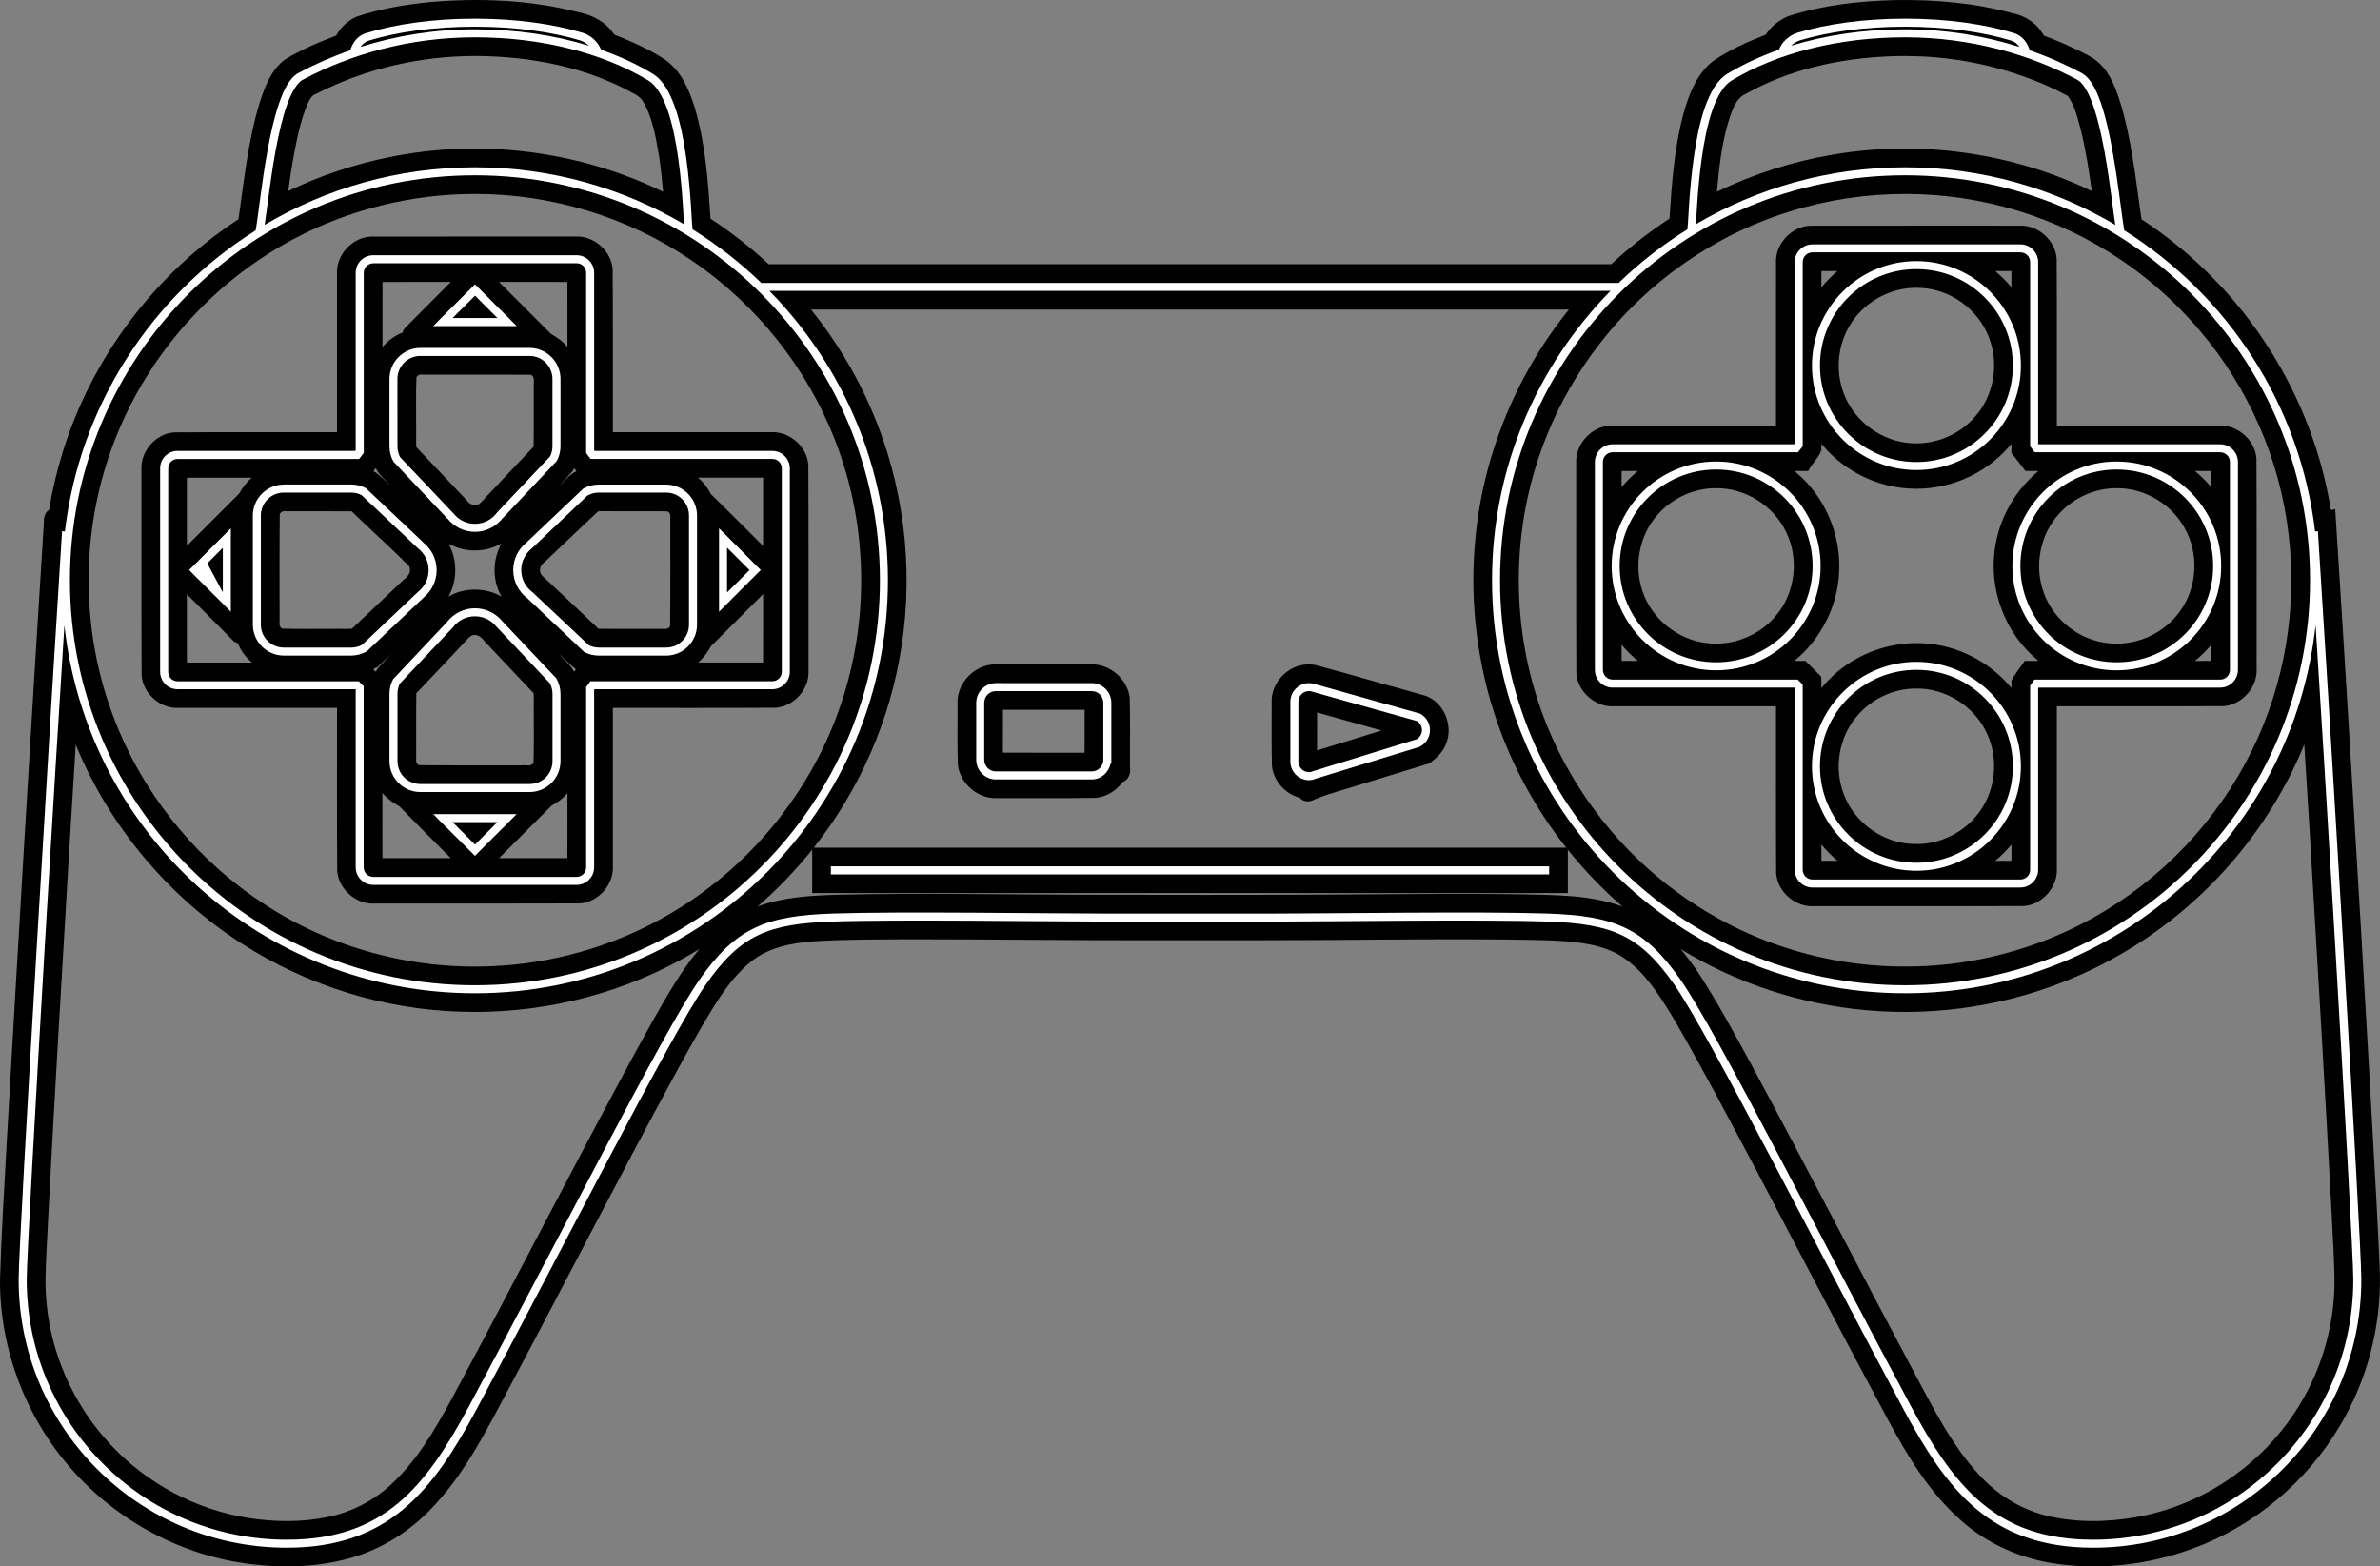 <?xml version="1.0" encoding="UTF-8" standalone="no"?>
<!-- Generator: Adobe Illustrator 13.0.0, SVG Export Plug-In . SVG Version: 6.00 Build 14948)  -->

<svg
   version="1.2"
   id="Layer_3"
   x="0px"
   y="0px"
   width="509.394"
   height="335.27"
   viewBox="0 0 509.394 335.27"
   xml:space="preserve"
   sodipodi:docname="controller.svg"
   inkscape:version="1.1.2 (0a00cf5339, 2022-02-04)"
   xmlns:inkscape="http://www.inkscape.org/namespaces/inkscape"
   xmlns:sodipodi="http://sodipodi.sourceforge.net/DTD/sodipodi-0.dtd"
   xmlns="http://www.w3.org/2000/svg"
   xmlns:svg="http://www.w3.org/2000/svg"
   xmlns:rdf="http://www.w3.org/1999/02/22-rdf-syntax-ns#"
   xmlns:cc="http://creativecommons.org/ns#"
   xmlns:dc="http://purl.org/dc/elements/1.1/"
   xmlns:ns="&amp;ns_sfw;"><rect x="0" y="0" width="509.394" height="335.27" fill="#808080" stroke="none"/><defs
   id="defs31" /><sodipodi:namedview
   id="namedview29"
   pagecolor="#ffffff"
   bordercolor="#666666"
   borderopacity="1.0"
   inkscape:pageshadow="2"
   inkscape:pageopacity="0.0"
   inkscape:pagecheckerboard="0"
   showgrid="false"
   fit-margin-top="0"
   fit-margin-left="0"
   fit-margin-right="0"
   fit-margin-bottom="0"
   inkscape:zoom="1.0263804"
   inkscape:cx="169.04064"
   inkscape:cy="200.21817"
   inkscape:window-width="1920"
   inkscape:window-height="996"
   inkscape:window-x="0"
   inkscape:window-y="0"
   inkscape:window-maximized="1"
   inkscape:current-layer="Layer_3" />
<path
   id="path867"
   style="fill:#000000"
   d="m 405.721,0.015 c -7.719,0.189 -15.497,1.048 -22.873,3.416 -1.996,0.789 -3.761,2.186 -4.925,3.995 -3.944,1.527 -7.849,3.279 -11.337,5.688 -3.491,2.779 -5.14,7.134 -6.292,11.305 -1.947,7.296 -2.497,14.866 -2.968,22.374 -4.424,2.886 -8.596,6.157 -12.461,9.756 -60.114,-10e-7 -120.228,-10e-7 -180.342,0 -3.863,-3.599 -8.034,-6.867 -12.457,-9.75 -0.507,-8.035 -1.091,-16.163 -3.414,-23.914 -1.158,-3.718 -2.842,-7.548 -6.056,-9.933 -2.888,-1.997 -6.109,-3.46 -9.331,-4.828 -0.606,-0.33 -1.409,-0.408 -1.901,-0.867 C 129.678,4.691 126.781,3.191 123.827,2.621 113.457,-0.047 102.609,-0.491 91.975,0.453 c -5.289,0.522 -10.581,1.413 -15.627,3.109 -1.865,0.799 -3.428,2.26 -4.385,4.047 -3.734,1.414 -7.432,2.997 -10.861,5.049 -3.102,2.234 -4.461,5.993 -5.576,9.493 -2.446,8.057 -3.288,16.469 -4.483,24.771 -17.833,11.641 -31.437,29.629 -37.668,50.003 -1.234,4.003 -2.198,8.091 -2.875,12.225 -1.043,0.601 -1.159,1.898 -1.125,2.983 -2.776,44.019 -5.402,88.048 -7.921,132.082 C 0.923,254.13 0.286,264.042 3.8863865e-4,273.968 -0.054,288.74 5.53,303.432 15.337,314.474 c 9.778,11.121 23.685,18.563 38.409,20.308 7.549,0.936 15.361,0.609 22.638,-1.728 6.463,-2.117 12.274,-6.036 16.807,-11.09 6.98,-7.578 11.494,-16.945 16.33,-25.936 11.876,-22.319 23.372,-44.842 35.482,-67.038 1.674,-3.038 3.317,-6.034 5.04,-8.994 3.011,-5.062 6.008,-10.351 10.639,-14.128 3.774,-3.105 8.762,-4.04 13.506,-4.394 6.862,-0.442 13.743,-0.381 20.616,-0.44 17.142,0.001 34.283,0.241 51.425,0.215 16.402,-10e-4 32.804,0.021 49.205,-0.14 11.705,-0.079 23.413,-0.162 35.115,0.129 5.141,0.19 10.622,0.422 15.353,2.79 4.641,2.482 7.839,6.866 10.599,11.216 0.762,1.193 1.476,2.373 2.153,3.528 5.911,10.247 11.416,20.721 16.969,31.165 9.438,17.887 18.745,35.842 28.313,53.66 4.266,7.94 9,15.876 15.845,21.883 5.336,4.755 12.066,7.82 19.089,9.032 10.203,1.694 20.823,0.494 30.508,-3.08 13.045,-4.794 24.291,-14.22 31.381,-26.164 5.834,-9.696 8.819,-21.046 8.626,-32.354 -0.188,-5.624 -0.526,-11.244 -0.802,-16.865 -2.156,-39.497 -4.534,-78.982 -6.97,-118.463 -0.601,-9.547 -1.201,-19.094 -1.802,-28.64 -0.586,0.245 -1.089,0.381 -1.025,-0.402 -3.281,-19.402 -13.023,-37.629 -27.292,-51.173 -4.054,-3.87 -8.457,-7.375 -13.146,-10.444 -1.251,-8.573 -2.098,-17.279 -4.723,-25.575 -1.055,-3.24 -2.478,-6.648 -5.349,-8.686 -2.118,-1.385 -4.475,-2.351 -6.764,-3.411 -1.344,-0.584 -2.702,-1.136 -4.078,-1.642 -1.328,-2.546 -3.924,-4.268 -6.719,-4.786 -8.122,-2.23 -16.594,-2.944 -24.994,-2.812 z M 101.643,11.982 c 9.805,0.038 19.708,1.601 28.76,5.473 0.979,0.416 2.175,0.964 3.212,1.494 1.318,0.785 2.932,1.269 3.873,2.546 2.196,3.534 2.828,7.735 3.54,11.761 0.392,2.587 0.681,5.189 0.9,7.797 -18.015,-8.799 -38.943,-11.427 -58.583,-7.421 -7.485,1.509 -14.782,3.953 -21.662,7.267 0.371,-2.731 0.787,-5.47 1.271,-8.113 0.732,-3.66 1.469,-7.37 2.987,-10.799 0.375,-0.774 0.804,-1.61 1.688,-1.88 10.468,-5.39 22.253,-8.113 34.013,-8.124 z m 306.092,0.002 c 2.221,0.016 4.263,0.087 6.477,0.275 1.809,0.152 3.609,0.386 5.404,0.654 0.362,0.069 1.146,0.193 1.671,0.288 2.418,0.443 4.818,0.991 7.183,1.663 0.763,0.223 1.807,0.533 2.668,0.814 3.936,1.306 7.806,2.867 11.439,4.873 1.478,2.029 2.033,4.545 2.699,6.922 1.115,4.407 1.821,8.984 2.432,13.425 -17.126,-8.283 -36.852,-11.004 -55.592,-7.771 -8.534,1.463 -16.86,4.134 -24.646,7.919 0.485,-5.547 1.113,-11.156 2.929,-16.448 0.646,-1.728 1.41,-3.713 3.237,-4.49 9.236,-5.239 19.877,-7.552 30.412,-8.044 0.428,-0.017 1.23,-0.04 1.801,-0.059 0.629,-0.008 1.258,-0.016 1.887,-0.023 z M 101.653,41.519 c 16.421,-0.035 32.817,4.967 46.385,14.225 0.97,0.655 2.104,1.469 2.931,2.082 0.939,0.711 1.684,1.28 2.594,2.011 12.669,10.233 22.268,24.246 27.063,39.822 5.269,16.976 4.903,35.66 -1.108,52.394 -0.14,0.383 -0.46,1.27 -0.599,1.628 -6.628,17.459 -19.389,32.489 -35.514,41.902 -10.739,6.306 -22.932,10.102 -35.346,11.056 -0.854,0.061 -1.996,0.133 -2.961,0.172 -17.053,0.74 -34.31,-3.944 -48.581,-13.326 -2.96,-1.917 -5.784,-4.041 -8.47,-6.325 -0.391,-0.341 -1.05,-0.905 -1.533,-1.345 -5.744,-5.144 -10.759,-11.096 -14.879,-17.612 -0.254,-0.429 -0.711,-1.139 -1.032,-1.688 -1.961,-3.27 -3.684,-6.682 -5.17,-10.193 -0.18,-0.463 -0.516,-1.239 -0.741,-1.833 -7.874,-19.855 -7.605,-42.781 0.757,-62.438 7.503,-17.864 21.515,-32.887 38.812,-41.619 4.728,-2.404 9.695,-4.333 14.797,-5.782 0.778,-0.221 1.846,-0.504 2.74,-0.727 6.489,-1.601 13.17,-2.409 19.854,-2.404 z m 306.1,0 c 16.416,-0.033 32.805,4.967 46.37,14.22 2.42,1.634 4.741,3.412 6.976,5.29 0.342,0.307 0.968,0.831 1.414,1.231 2.463,2.179 4.79,4.51 6.98,6.962 0.34,0.39 0.915,1.038 1.333,1.539 10.44,12.249 17.167,27.618 19.006,43.611 1.892,15.783 -0.831,32.107 -7.895,46.359 -7.357,14.935 -19.319,27.551 -33.858,35.667 -0.8,0.438 -1.844,1.01 -2.755,1.471 -5.15,2.628 -10.58,4.705 -16.163,6.205 -0.675,0.178 -1.655,0.429 -2.452,0.615 -2.94,0.702 -6.105,1.249 -8.987,1.598 -9.702,1.157 -19.607,0.623 -29.115,-1.639 -0.394,-0.096 -1.186,-0.285 -1.578,-0.391 -4.199,-1.083 -8.313,-2.495 -12.291,-4.22 -0.77,-0.342 -1.803,-0.804 -2.662,-1.217 -6.26,-3.01 -12.15,-6.793 -17.467,-11.264 -0.396,-0.339 -1.061,-0.899 -1.548,-1.337 -11.876,-10.462 -20.687,-24.377 -24.935,-39.632 -2.742,-9.791 -3.637,-20.088 -2.694,-30.209 0.042,-0.435 0.13,-1.245 0.189,-1.824 1.684,-14.773 7.501,-29.033 16.601,-40.788 10.252,-13.354 24.666,-23.473 40.753,-28.466 8.004,-2.523 16.388,-3.782 24.779,-3.781 z m 24.42,6.779 c -14.92,0.009 -29.841,-0.015 -44.76,0.014 -4.032,0.186 -7.508,3.954 -7.289,8.001 -0.005,11.592 -0.007,23.184 -0.006,34.776 -11.9,0.012 -23.801,-0.035 -35.7,0.035 -3.989,0.29 -7.303,4.09 -7.064,8.081 0.013,14.968 -0.037,29.937 0.035,44.904 0.293,3.987 4.09,7.301 8.081,7.062 11.549,0 23.098,0 34.648,0 0.013,11.909 -0.035,23.819 0.035,35.727 0.292,3.988 4.089,7.303 8.081,7.064 14.977,-0.013 29.955,0.036 44.931,-0.035 4.04,-0.292 7.368,-4.187 7.062,-8.221 0,-11.511 0,-23.022 0,-34.532 11.901,-0.012 23.803,0.035 35.703,-0.035 4.04,-0.292 7.367,-4.188 7.06,-8.221 -0.015,-14.92 0.04,-29.841 -0.035,-44.759 -0.291,-4.041 -4.184,-7.37 -8.219,-7.064 -11.502,0 -23.005,0 -34.507,0 -0.014,-11.909 0.039,-23.82 -0.035,-35.729 -0.298,-3.977 -4.039,-7.268 -8.021,-7.066 z m -308.732,2.324 c -14.705,0.028 -29.411,-0.014 -44.115,0.023 -4.021,0.212 -7.439,4.005 -7.197,8.032 0,11.277 0,22.554 0,33.831 -11.61,0.014 -23.223,-0.038 -34.832,0.037 -3.961,0.253 -7.255,4.029 -7.02,7.983 0.015,14.669 -0.039,29.341 0.038,44.009 0.28,3.943 4.042,7.216 7.983,6.98 11.278,0 22.555,0 33.833,0 0.015,11.628 -0.04,23.258 0.039,34.885 0.301,4.005 4.165,7.296 8.165,6.994 14.579,-0.011 29.159,0.031 43.738,-0.031 4.047,-0.244 7.404,-4.137 7.096,-8.173 0,-11.224 0,-22.449 0,-33.673 11.623,-0.014 23.248,0.038 34.869,-0.038 3.951,-0.284 7.249,-4.041 7.01,-7.998 -0.015,-14.664 0.039,-29.331 -0.038,-43.994 -0.29,-3.953 -4.066,-7.21 -8.012,-6.98 -11.276,0 -22.553,0 -33.829,0 -0.015,-11.629 0.04,-23.26 -0.039,-34.887 -0.299,-3.842 -3.844,-7.04 -7.688,-7.002 z m 269.824,7.418 c -1.246,1.051 -2.396,2.215 -3.438,3.469 0.002,-1.162 -0.004,-2.324 0.014,-3.486 1.152,-0.012 2.305,-0.008 3.457,-0.01 z m 37.25,-0.025 c -0.007,1.15 0.013,2.372 -0.01,3.477 -1.044,-1.259 -2.204,-2.419 -3.451,-3.477 1.154,0 2.307,0 3.461,0 z M 96.506,60.343 c -3.161,3.148 -6.311,6.31 -9.445,9.482 -0.404,0.355 -0.788,0.799 -0.879,1.346 -1.676,0.648 -3.171,1.745 -4.328,3.115 -6.9e-4,-4.643 0.006,-9.285 0.014,-13.928 4.88,-0.029 9.759,-0.014 14.639,-0.016 z m 21.574,0 c 1.122,0.004 2.243,0.008 3.365,0.012 0.001,4.638 0.003,9.276 0.004,13.914 -0.956,-1.171 -2.203,-2.071 -3.514,-2.791 -3.711,-3.711 -7.42,-7.423 -11.13,-11.134 3.758,-0.002 7.517,-0.002 11.275,0 z m 293.006,1.285 c 6.319,0.267 12.235,4.521 14.54,10.405 2.295,5.655 1.196,12.546 -2.872,17.123 -3.624,4.214 -9.436,6.405 -14.939,5.573 -5.952,-0.813 -11.287,-5.095 -13.283,-10.774 -1.909,-5.223 -1.035,-11.384 2.387,-15.792 3.29,-4.326 8.727,-6.889 14.168,-6.535 z m -75.293,4.633 c -11.421,14.112 -18.543,31.662 -20.087,49.757 -1.594,17.889 2.11,36.237 10.694,52.027 2.538,4.711 5.498,9.195 8.82,13.389 -53.682,0 -107.363,0 -161.045,0 9.839,-12.411 16.388,-27.4 18.776,-43.059 2.659,-17.043 0.436,-34.821 -6.415,-50.656 -3.302,-7.704 -7.69,-14.935 -12.949,-21.459 54.068,0 108.137,0 162.205,0 z M 90.305,80.179 c 7.742,0.024 15.488,-0.019 23.229,0.021 0.845,0.226 0.742,1.2 0.71,1.873 -0.014,4.516 0.035,9.031 -0.031,13.546 -3.236,3.365 -6.426,6.779 -9.628,10.178 -0.715,0.677 -1.279,1.536 -2.073,2.111 -0.904,0.467 -2.006,0.072 -2.551,-0.746 -3.602,-3.836 -7.232,-7.644 -10.853,-11.463 -0.11,-1.45 0.012,-2.914 -0.041,-4.371 0.031,-3.531 -0.085,-7.078 0.069,-10.598 0.204,-0.421 0.72,-0.636 1.17,-0.553 z M 430.514,96.294 c -0.177,0.677 0.267,1.118 0.711,1.557 0.794,0.96 1.509,1.982 2.289,2.953 0.915,0.007 1.903,-0.013 2.773,0.01 -5.517,4.553 -9.085,11.402 -9.518,18.555 -0.577,8.036 2.773,16.258 8.876,21.535 0.611,0.44 0.751,0.679 -0.152,0.554 -0.713,0 -1.425,0 -2.138,0 -0.93,1.416 -2.088,2.732 -2.842,4.233 -0.092,0.374 0.206,1.823 -0.192,1.351 -4.662,-5.556 -11.676,-9.076 -18.936,-9.359 -7.428,-0.356 -14.953,2.585 -20.102,7.967 -0.506,0.521 -0.992,1.062 -1.451,1.625 -0.05,-0.814 0.097,-1.71 -0.071,-2.475 -1.117,-1.114 -2.234,-2.228 -3.349,-3.343 -0.785,0 -1.569,0 -2.354,0 5.654,-4.634 9.263,-11.688 9.573,-19.005 0.385,-7.414 -2.519,-14.936 -7.864,-20.103 -0.548,-0.542 -1.122,-1.057 -1.717,-1.546 0.982,0 1.965,0 2.947,0 0.805,-1.563 2.235,-2.762 2.832,-4.422 0.078,-0.415 -0.229,-1.883 0.323,-1.003 4.562,5.342 11.307,8.769 18.332,9.177 7.988,0.542 16.142,-2.79 21.405,-8.836 0.397,-0.481 0.784,-1.027 0.623,-0.025 0,0.2 0,0.401 0,0.601 z M 80.549,100.418 c 0.733,1.417 2.041,2.383 3.064,3.572 -1.071,-0.955 -2.059,-2.027 -3.203,-2.887 -0.815,-0.069 -0.228,-0.831 0.062,-0.833 l 0.046,0.089 z m 42.83,0.418 c -1.493,0.751 -2.53,2.107 -3.77,3.188 1.011,-1.096 2.079,-2.159 3.038,-3.292 0.27,-0.828 0.318,-0.374 0.732,0.105 z m 227.162,-0.023 c -1.259,1.048 -2.422,2.209 -3.479,3.461 0.002,-1.154 -0.003,-2.309 0.012,-3.463 1.143,-0.006 2.384,-0.028 3.467,0.002 z m 122.736,-0.008 c 0,1.156 0,2.311 0,3.467 -1.058,-1.257 -2.228,-2.416 -3.49,-3.467 1.163,0 2.327,0 3.49,0 z m -309.947,1.426 c 6.5e-4,4.876 0.001,9.751 0.002,14.627 -3.7,-3.741 -7.458,-7.433 -11.199,-11.127 -0.665,-1.337 -1.596,-2.545 -2.74,-3.506 4.646,0.002 9.292,0.004 13.938,0.006 z m -109.424,0.01 c -1.152,0.93 -2.016,2.162 -2.743,3.432 -3.72,3.72 -7.441,7.438 -11.162,11.158 6.51e-4,-4.863 0.001,-9.727 0.002,-14.59 4.634,0 9.268,0 13.902,0 z m 313.285,2.256 c 6.308,-0.123 12.458,3.74 15.129,9.448 2.808,5.75 1.903,13.108 -2.309,17.948 -3.534,4.192 -9.214,6.437 -14.66,5.758 -6.166,-0.676 -11.749,-5.091 -13.756,-10.973 -1.968,-5.558 -0.757,-12.133 3.201,-16.532 3.091,-3.509 7.707,-5.656 12.394,-5.648 z m 85.742,0 c 6.298,-0.121 12.436,3.73 15.115,9.422 2.819,5.754 1.92,13.121 -2.295,17.969 -3.518,4.17 -9.159,6.424 -14.584,5.769 -6.107,-0.634 -11.656,-4.954 -13.723,-10.743 -2.114,-5.67 -0.869,-12.461 3.245,-16.927 3.082,-3.419 7.629,-5.499 12.242,-5.491 z M 61.063,109.425 c 4.734,0.028 9.485,-0.027 14.209,0.027 3.6,3.468 7.301,6.848 10.884,10.328 0.434,0.731 1.521,0.933 1.56,1.913 0.171,0.959 -0.47,1.765 -1.204,2.284 -3.73,3.53 -7.46,7.06 -11.19,10.591 -1.376,0.118 -2.765,-0.023 -4.147,0.037 -3.581,-0.022 -7.17,0.059 -10.745,-0.053 -0.944,-0.427 -0.498,-1.609 -0.596,-2.407 0.016,-7.364 -0.042,-14.735 0.041,-22.095 0.168,-0.462 0.723,-0.707 1.189,-0.625 z m 67.797,-0.014 c 4.625,0.062 9.255,-0.013 13.881,0.029 0.808,0.185 0.779,1.106 0.725,1.754 -0.018,7.601 0.046,15.21 -0.043,22.807 -0.396,0.934 -1.545,0.522 -2.32,0.606 -4.335,-0.004 -8.671,0.018 -13.006,-0.02 -3.57,-3.428 -7.196,-6.804 -10.804,-10.193 -0.681,-0.737 -1.877,-1.324 -1.713,-2.504 0.047,-1.185 1.271,-1.7 1.949,-2.506 3.483,-3.31 6.957,-6.642 10.465,-9.917 0.287,-0.044 0.578,-0.053 0.867,-0.055 z m -21.619,7.09 c -1.853,3.426 -1.87,7.812 0.1,11.193 -3.444,-1.983 -7.931,-2.015 -11.365,0.01 1.916,-3.413 1.981,-7.822 0.051,-11.244 0.406,0.016 0.933,0.45 1.411,0.573 3.187,1.262 6.935,0.993 9.907,-0.716 -0.035,0.061 -0.069,0.122 -0.104,0.184 z m 56.094,16.57 c -0.004,2.91 -0.008,5.82 -0.012,8.73 -4.641,6.5e-4 -9.281,0.001 -13.922,0.002 1.161,-0.944 2.037,-2.187 2.762,-3.477 3.723,-3.723 7.446,-7.445 11.17,-11.168 6.5e-4,1.971 0.001,3.941 0.002,5.912 z M 42.869,130.056 c 2.382,2.343 4.716,4.747 7.07,7.117 0.328,0.397 1.018,0.275 1.102,0.85 0.669,1.455 1.658,2.764 2.883,3.796 -4.64,0 -9.28,0 -13.92,0 -6.51e-4,-4.876 -0.001,-9.753 -0.002,-14.629 0.956,0.955 1.911,1.91 2.867,2.865 z m 58.938,5.854 c 1.284,0.165 1.878,1.511 2.778,2.278 3.209,3.398 6.418,6.797 9.627,10.195 0.117,1.378 -0.025,2.771 0.037,4.155 -0.021,3.564 0.057,7.135 -0.051,10.695 -0.436,0.934 -1.613,0.48 -2.411,0.582 -7.368,-0.016 -14.743,0.042 -22.107,-0.041 -0.931,-0.401 -0.525,-1.544 -0.604,-2.32 0.012,-4.357 -0.034,-8.715 0.03,-13.072 3.455,-3.592 6.865,-7.234 10.272,-10.876 0.693,-0.7 1.286,-1.715 2.429,-1.595 z m 245.566,2.449 c 0.978,1.115 2.038,2.161 3.186,3.102 -1.161,-0.002 -2.323,0.003 -3.484,-0.014 -0.015,-1.154 -0.01,-2.307 -0.012,-3.461 0.104,0.124 0.207,0.249 0.311,0.373 z m 125.904,3.1 c -1.156,-10e-4 -2.325,0.003 -3.473,-0.002 1.256,-1.044 2.421,-2.197 3.473,-3.447 0,1.15 0,2.299 0,3.449 z m -350.723,1.23 c 0.488,0.326 0.946,0.513 0.359,1.037 -0.23,-0.033 -0.451,-0.764 -0.741,-1.033 -0.823,-1.035 -1.822,-1.916 -2.701,-2.905 1.027,0.967 2.055,1.934 3.082,2.9 z m -41.563,0.223 c -0.37,0.277 -0.461,1.286 -0.893,0.56 -0.564,-0.431 0.65,-0.523 0.878,-0.877 0.933,-0.886 1.864,-1.773 2.797,-2.66 -0.927,0.992 -1.854,1.984 -2.781,2.977 z m 132.053,-0.701 c -4.393,-0.059 -8.315,4.004 -8.098,8.394 0.019,4.375 -0.08,8.756 0.065,13.127 0.494,4.038 4.36,7.321 8.433,7.094 7.035,-0.019 14.074,0.056 21.106,-0.051 2.272,-0.236 4.39,-1.53 5.702,-3.39 1.321,-0.411 1.806,-1.918 1.607,-3.174 -0.038,-4.969 0.083,-9.945 -0.072,-14.91 -0.493,-4.038 -4.359,-7.317 -8.431,-7.092 -6.77,6.4e-4 -13.541,0.001 -20.311,0.002 z m 66.674,0.008 c -4.148,0.152 -7.74,4.014 -7.539,8.171 0.021,4.531 -0.067,9.067 0.061,13.594 0.355,3.191 2.855,5.968 5.949,6.762 0.753,0.967 2.17,0.952 3.163,0.376 3.339,-1.406 6.887,-2.213 10.32,-3.353 4.754,-1.455 9.507,-2.914 14.26,-4.375 1.538,-1.124 3.006,-2.487 3.637,-4.338 1.477,-3.791 -0.473,-8.594 -4.309,-10.078 -2.154,-0.649 -4.335,-1.218 -6.498,-1.845 -5.768,-1.606 -11.521,-3.276 -17.305,-4.815 -0.573,-0.1 -1.157,-0.113 -1.737,-0.099 z m 130.344,5.156 c 6.328,-0.124 12.492,3.765 15.154,9.499 2.762,5.718 1.874,13 -2.274,17.83 -3.183,3.847 -8.271,6.144 -13.205,5.946 -6.519,-0.068 -12.714,-4.425 -15.05,-10.502 -2.224,-5.58 -1.17,-12.342 2.783,-16.894 3.084,-3.652 7.807,-5.886 12.594,-5.88 z m -177.916,4.549 c -0.003,3.063 0.018,6.126 -0.01,9.189 -5.828,-0.004 -11.656,0.021 -17.484,-0.016 0.004,-3.058 -0.014,-6.116 0.008,-9.174 5.829,0 11.658,0 17.486,0 z m 50.152,0.689 c 4.472,1.228 8.934,2.498 13.4,3.746 -4.602,1.42 -9.203,2.84 -13.805,4.26 -9.9e-4,-2.71 -0.016,-5.421 0.004,-8.131 0.133,0.042 0.267,0.083 0.4,0.125 z m 211.98,24.354 c 1.665,27.52 3.277,55.042 4.76,82.572 0.219,5.28 0.662,10.642 0.607,15.962 -0.299,11.166 -4.374,22.187 -11.441,30.843 -7.725,9.639 -19.022,16.338 -31.203,18.421 -6.411,1.109 -13.089,1.151 -19.419,-0.46 -5.369,-1.423 -10.232,-4.508 -13.955,-8.613 -5.804,-6.237 -9.643,-13.935 -13.646,-21.372 -11.793,-22.111 -23.24,-44.404 -35.142,-66.457 -3.641,-6.672 -7.241,-13.386 -11.405,-19.751 -1.158,-1.721 -2.393,-3.391 -3.731,-4.978 12.015,7.352 25.742,11.85 39.77,13.092 15.317,1.382 30.969,-1.112 45.069,-7.265 17.249,-7.456 32.062,-20.357 41.89,-36.366 2.608,-4.219 4.874,-8.65 6.758,-13.238 0.363,5.87 0.725,11.74 1.088,17.609 z M 16.469,160.017 c 7.209,17.141 19.711,32.005 35.386,42.014 13.873,8.914 30.174,13.997 46.658,14.512 16.335,0.556 32.812,-3.264 47.166,-11.102 1.358,-0.74 2.702,-1.506 4.021,-2.314 -4.014,4.74 -7.031,10.205 -10.106,15.572 -7.951,14.264 -15.485,28.758 -23.093,43.205 -6.582,12.533 -13.128,25.066 -19.836,37.538 -3.62,6.622 -7.485,13.313 -13.125,18.442 -3.692,3.378 -8.287,5.723 -13.18,6.762 -5.685,1.228 -11.604,1.137 -17.33,0.234 -11.067,-1.781 -21.481,-7.302 -29.162,-15.468 -8.325,-8.769 -13.468,-20.525 -14.059,-32.618 -0.05,-0.882 -0.068,-1.651 -0.079,-2.589 0.051,-4.505 0.388,-9.002 0.58,-13.502 1.328,-25.325 2.838,-50.689 4.344,-76.024 0.514,-8.436 1.021,-16.872 1.55,-25.308 0.088,0.215 0.176,0.43 0.264,0.645 z m 65.674,10.043 c 0.942,1.059 2.137,1.857 3.365,2.531 3.615,3.746 7.309,7.412 10.989,11.094 -4.882,0.005 -9.764,-0.002 -14.646,-0.01 -0.002,-4.655 -0.004,-9.31 -0.006,-13.965 0.1,0.117 0.199,0.233 0.299,0.35 z m 39.311,5.801 c -0.005,2.607 -0.01,5.214 -0.016,7.82 -4.878,0.004 -9.755,0.008 -14.633,0.004 3.758,-3.758 7.516,-7.516 11.273,-11.273 1.288,-0.65 2.447,-1.562 3.375,-2.668 0,2.039 0,4.078 0,6.117 z m 268.715,5.305 c 0.961,1.109 2.003,2.147 3.131,3.086 -1.153,-0.002 -2.306,0.003 -3.459,-0.012 -0.014,-1.162 -0.01,-2.324 -0.012,-3.486 0.113,0.137 0.227,0.275 0.34,0.412 z m 40.346,3.082 c -1.154,0 -2.307,0 -3.461,0 1.257,-1.053 2.411,-2.224 3.461,-3.482 0,1.161 0,2.322 0,3.482 z m -256.682,-0.812 c 0,2.572 0,5.143 0,7.715 53.911,0 107.822,0 161.732,0 0,-3.094 0,-6.189 0,-9.283 3.517,4.394 7.433,8.471 11.686,12.158 -6.751,-2.473 -14.048,-2.437 -21.14,-2.607 -14.18,-0.216 -28.363,-0.018 -42.544,0.055 -16.877,0.098 -33.754,0.068 -50.631,0.036 -17.924,-0.038 -35.851,-0.408 -53.772,-0.004 -5.738,0.174 -11.588,0.518 -17.026,2.517 4.257,-3.688 8.176,-7.765 11.695,-12.162 0,0.525 0,1.049 0,1.574 z" /><path
   id="circle3"
   d="m 407.74,3.992 v 0.002 c -8.766,0 -16.777,1.127 -22.973,2.998 h -0.027 c -1.367,0.442 -2.371,1.242 -3.025,2.01 -0.327,0.383 -0.55,0.762 -0.723,1.098 -0.102,0.2 -0.192,0.36 -0.252,0.547 -3.949,1.393 -7.633,3.098 -10.969,5.104 -2.243,1.347 -3.745,4.028 -4.875,7.256 -1.128,3.229 -1.862,7.054 -2.383,10.791 -0.519,3.737 -0.829,7.389 -1.018,10.256 -0.095,1.433 -0.153,2.667 -0.215,3.615 -0.048,0.748 -0.092,1.13 -0.127,1.42 -5.307,3.299 -10.231,7.148 -14.709,11.461 H 163.043 v 0.102 c -4.505,-4.353 -9.464,-8.236 -14.811,-11.561 -0.035,-0.29 -0.079,-0.672 -0.127,-1.422 -0.061,-0.948 -0.121,-2.182 -0.215,-3.615 -0.19,-2.866 -0.499,-6.519 -1.018,-10.256 -0.519,-3.736 -1.254,-7.563 -2.383,-10.791 -1.129,-3.229 -2.607,-5.909 -4.848,-7.256 -3.341,-2.008 -7.035,-3.714 -10.994,-5.107 -0.06,-0.185 -0.148,-0.346 -0.25,-0.545 -0.163,-0.336 -0.387,-0.714 -0.721,-1.098 -0.651,-0.768 -1.652,-1.566 -3.023,-2.008 h -0.027 c -6.197,-1.87 -14.207,-2.998 -22.973,-2.998 h -0.006 c -8.937,0 -17.073,1.167 -23.324,3.105 h -0.027 -0.025 c -1.329,0.466 -2.166,1.364 -2.652,2.168 -0.243,0.402 -0.398,0.795 -0.508,1.098 -0.074,0.205 -0.098,0.292 -0.129,0.398 -3.955,1.377 -7.671,3.015 -11.09,4.852 -1.877,1.009 -3.053,3.353 -4.098,6.32 -1.045,2.968 -1.874,6.625 -2.543,10.309 -1.317,7.266 -2.07,14.757 -2.547,17.074 C 32.605,63.204 17.092,86.588 13.889,113.75 l -0.592,-0.045 -0.014,-0.006 c -0.96,14.776 -3.274,52.669 -5.355,87.932 -1.041,17.635 -2.038,34.619 -2.758,47.721 -0.721,13.11 -1.178,22.27 -1.178,24.531 0,31.678 25.706,57.385 57.383,57.385 10.802,0 18.655,-2.999 24.93,-8.221 6.274,-5.222 10.974,-12.604 15.691,-21.396 8.933,-16.649 19.282,-36.636 28.357,-53.82 9.074,-17.185 16.916,-31.636 20.67,-37.033 3.798,-5.459 7.151,-8.669 11.248,-10.631 4.097,-1.962 9.011,-2.68 15.932,-2.92 13.863,-0.478 46.765,0 57.838,0 h 37.301 c 11.072,0 43.978,-0.478 57.84,0 6.921,0.24 11.837,0.958 15.934,2.92 4.097,1.963 7.476,5.173 11.273,10.631 3.754,5.396 11.569,19.848 20.645,37.033 9.076,17.185 19.448,37.171 28.383,53.82 4.718,8.792 9.392,16.174 15.666,21.396 6.274,5.222 14.128,8.221 24.93,8.221 31.678,0 57.385,-25.706 57.385,-57.385 0,-2.264 -0.458,-11.421 -1.18,-24.527 -0.72,-13.106 -1.689,-30.084 -2.73,-47.717 -2.082,-35.266 -4.422,-73.162 -5.383,-87.934 l -0.607,0.047 c -3.207,-27.162 -18.72,-50.549 -40.82,-64.436 -0.478,-2.318 -1.23,-9.808 -2.547,-17.074 -0.668,-3.685 -1.471,-7.341 -2.516,-10.309 -1.046,-2.968 -2.248,-5.312 -4.125,-6.32 -3.413,-1.833 -7.12,-3.467 -11.066,-4.842 -0.028,-0.092 -0.056,-0.188 -0.137,-0.408 -0.111,-0.303 -0.267,-0.696 -0.516,-1.098 -0.488,-0.805 -1.318,-1.703 -2.646,-2.168 h -0.027 C 424.841,5.159 416.684,3.992 407.746,3.992 Z m -306.092,1.715 c 8.607,0 16.48,1.115 22.465,2.918 0.008,10e-4 0.02,-0.002 0.027,0 0.802,0.264 1.427,0.704 1.893,1.156 -7.434,-2.289 -15.712,-3.51 -24.385,-3.51 v -0.002 c -8.765,0 -17.019,1.412 -24.475,3.768 0.335,-0.509 0.834,-1.008 1.633,-1.305 0.021,-0.009 0.032,-0.018 0.053,-0.025 6.026,-1.861 14.027,-3 22.789,-3 z m 306.096,0 c 8.762,0 16.764,1.139 22.789,3 0.017,0.005 0.035,0.019 0.053,0.025 0.803,0.298 1.303,0.798 1.637,1.309 -7.458,-2.358 -15.713,-3.771 -24.482,-3.771 h -0.006 c -8.678,5.49e-4 -16.951,1.223 -24.381,3.516 0.466,-0.453 1.092,-0.895 1.896,-1.16 0.007,-0.002 0.019,0.002 0.027,0 5.98,-1.803 13.854,-2.918 22.467,-2.918 z m -306.098,2.275 c 14.19,0 27.281,3.327 37.113,9.238 1.636,0.983 3.056,3.295 4.123,6.346 1.067,3.051 1.793,6.799 2.303,10.471 0.51,3.671 0.802,7.273 0.99,10.121 0.094,1.424 0.154,2.656 0.215,3.615 0.006,0.086 0.01,0.136 0.016,0.217 -13.131,-7.731 -28.421,-12.184 -44.758,-12.184 -16.436,0 -31.817,4.504 -45.002,12.322 0.519,-3.358 1.174,-9.434 2.291,-15.59 0.66,-3.637 1.471,-7.199 2.463,-10.016 0.992,-2.816 2.249,-4.834 3.322,-5.41 10.108,-5.429 22.84,-9.131 36.924,-9.131 z m 306.094,0.002 c 14.083,0 26.844,3.702 36.953,9.131 1.072,0.576 2.303,2.592 3.293,5.408 0.992,2.816 1.805,6.379 2.465,10.016 1.115,6.156 1.771,12.234 2.291,15.592 -13.185,-7.82 -28.565,-12.324 -45.002,-12.324 -16.336,0 -31.628,4.451 -44.76,12.182 0.005,-0.079 0.01,-0.129 0.016,-0.213 0.063,-0.959 0.121,-2.192 0.215,-3.615 0.188,-2.848 0.48,-6.45 0.99,-10.121 0.511,-3.671 1.236,-7.419 2.303,-10.471 1.066,-3.052 2.487,-5.363 4.123,-6.346 9.833,-5.911 22.923,-9.238 37.113,-9.238 z M 101.649,37.519 c 47.882,0 86.68,38.795 86.68,86.68 0,47.882 -38.794,86.682 -86.68,86.682 -47.883,0 -86.682,-38.8 -86.682,-86.682 0,-47.88 38.798,-86.68 86.682,-86.68 z m 306.092,0 c 47.883,0 86.68,38.795 86.68,86.68 0,47.882 -38.794,86.682 -86.68,86.682 -47.883,0 -86.682,-38.796 -86.682,-86.682 0,-47.881 38.797,-86.68 86.682,-86.68 z m 24.686,14.779 -44.506,0.002 c -2.09,0 -3.803,1.713 -3.803,3.803 v 38.826 l -0.133,0.16 h -38.828 c -2.091,0 -3.803,1.714 -3.803,3.803 v 44.479 c 0,2.089 1.714,3.801 3.803,3.801 h 38.881 l 0.08,0.053 v 38.936 c 0,2.089 1.714,3.803 3.803,3.803 h 44.504 c 2.09,0 3.803,-1.715 3.803,-3.803 v -38.881 l 0.08,-0.105 h 38.883 c 2.09,0 3.801,-1.714 3.801,-3.803 V 98.894 c 0,-2.09 -1.712,-3.801 -3.801,-3.801 h -38.855 l -0.105,-0.135 V 56.101 c 0,-2.089 -1.715,-3.803 -3.803,-3.803 z m -44.506,1.717 h 44.504 c 1.162,0 2.09,0.925 2.09,2.088 V 95.252 95.544 l 0.188,0.215 0.508,0.695 0.27,0.35 h 0.428 39.283 c 1.162,0 2.088,0.925 2.088,2.088 v 44.477 c 0,1.163 -0.925,2.09 -2.088,2.09 h -39.336 -0.43 l -0.268,0.375 -0.482,0.695 -0.16,0.213 v 0.27 39.146 c 0,1.161 -0.925,2.09 -2.088,2.09 h -44.506 c -1.162,0 -2.088,-0.929 -2.088,-2.09 v -39.254 -0.375 l -0.24,-0.24 -0.562,-0.564 -0.27,-0.268 h -0.348 -39.256 c -1.162,0 -2.09,-0.927 -2.09,-2.09 V 98.89 c 0,-1.162 0.928,-2.088 2.09,-2.088 h 39.256 0.428 l 0.24,-0.348 0.59,-0.723 0.16,-0.242 v -0.293 -39.094 c 10e-4,-1.163 0.926,-2.088 2.09,-2.088 z M 79.877,54.63 c -2.055,0 -3.75,1.694 -3.75,3.748 V 96.347 l -0.133,0.162 H 37.996 c -2.054,0 -3.721,1.666 -3.721,3.721 v 43.568 c 0,2.056 1.667,3.721 3.721,3.721 h 38.078 l 0.055,0.055 v 38.076 c 0,2.056 1.693,3.748 3.748,3.748 h 43.539 c 2.055,0 3.75,-1.692 3.75,-3.748 V 147.629 l 0.08,-0.107 h 38.049 c 2.054,0 3.75,-1.668 3.75,-3.723 v -43.566 c 0,-2.054 -1.696,-3.721 -3.75,-3.721 h -38.021 l -0.107,-0.135 V 58.378 c 0,-2.055 -1.696,-3.748 -3.75,-3.748 z m 330.295,1.258 c -12.334,0 -22.357,10.024 -22.357,22.359 0,12.334 10.023,22.357 22.357,22.357 12.334,0 22.359,-10.022 22.359,-22.357 0.001,-12.335 -10.025,-22.359 -22.359,-22.359 z M 79.877,56.343 h 43.539 c 1.128,0 2.035,0.907 2.035,2.035 v 38.293 0.295 l 0.188,0.24 0.51,0.67 0.268,0.348 h 0.428 38.453 c 1.128,0 2.035,0.88 2.035,2.008 v 43.566 c 0,1.129 -0.907,2.008 -2.035,2.008 h -38.506 -0.455 l -0.242,0.375 -0.48,0.67 -0.162,0.213 v 0.295 38.291 c 0,1.128 -0.907,2.035 -2.035,2.035 H 79.877 c -1.128,0 -2.035,-0.907 -2.035,-2.035 v -38.426 -0.348 l -0.24,-0.24 -0.551,-0.549 -0.238,-0.266 H 76.463 38.01 c -1.127,0 -2.008,-0.879 -2.008,-2.008 v -43.566 c 0,-1.128 0.881,-2.01 2.008,-2.01 h 38.451 0.402 l 0.268,-0.348 0.564,-0.723 0.16,-0.215 V 96.658 58.396 c 0,-1.128 0.907,-2.035 2.035,-2.035 z m 330.295,1.258 c 11.408,0 20.646,9.238 20.646,20.646 0,11.409 -9.237,20.645 -20.646,20.645 -11.409,0 -20.645,-9.236 -20.645,-20.645 0.001,-11.408 9.237,-20.646 20.645,-20.646 z m -308.523,3.242 -0.59,0.615 -6.881,6.854 -1.445,1.475 h 2.061 13.736 2.062 l -1.473,-1.475 -6.855,-6.854 z m 63.031,1.418 h 180.023 c -15.676,15.952 -25.359,37.811 -25.359,61.938 0,48.808 39.585,88.396 88.396,88.396 45.577,0 83.1,-34.518 87.871,-78.832 1.161,18.5 2.552,40.713 4.162,67.982 1.04,17.632 2.01,34.614 2.73,47.717 0.72,13.103 1.178,22.404 1.178,24.422 0,30.752 -24.918,55.67 -55.67,55.67 -10.489,0 -17.847,-2.841 -23.832,-7.82 -5.983,-4.979 -10.58,-12.185 -15.262,-20.91 -8.926,-16.634 -19.277,-36.576 -28.357,-53.77 -9.079,-17.194 -16.849,-31.571 -20.779,-37.223 -3.889,-5.589 -7.485,-9.098 -11.914,-11.219 -4.431,-2.122 -9.619,-2.838 -16.629,-3.08 -13.994,-0.482 -46.871,0 -57.895,0 h -37.299 c -11.023,0 -43.897,-0.482 -57.893,0 -7.009,0.242 -12.198,0.958 -16.627,3.08 -4.43,2.121 -8.027,5.63 -11.916,11.219 -3.931,5.651 -11.7,20.027 -20.779,37.223 -9.08,17.193 -19.434,37.137 -28.357,53.77 -4.683,8.726 -9.28,15.932 -15.264,20.91 -5.984,4.979 -13.342,7.82 -23.832,7.82 -30.74,0 -55.658,-24.919 -55.658,-55.672 0,-2.019 0.46,-11.317 1.18,-24.42 0.72,-13.102 1.689,-30.085 2.73,-47.717 1.608,-27.241 2.995,-49.407 4.156,-67.908 4.805,44.275 42.31,78.758 87.863,78.758 48.809,0 88.395,-39.584 88.395,-88.396 -0.004,-24.125 -9.687,-45.985 -25.363,-61.938 z m -63.004,1.02 4.791,4.791 h -9.613 z m -11.703,11.189 -0.004,0.002 c -3.644,0 -6.611,2.993 -6.611,6.641 v 14.404 c 0,1.175 0.292,2.281 0.832,3.24 l 0.053,0.082 0.08,0.08 11.408,12.049 0.025,0.053 0.027,-0.025 c 1.389,1.716 3.486,2.838 5.863,2.838 2.428,0 4.585,-1.189 5.971,-2.973 l 0.027,0.027 0.055,-0.08 11.406,-12.078 0.082,-0.08 0.053,-0.133 c 0.464,-0.904 0.723,-1.917 0.723,-3 V 81.111 c 0,-3.648 -2.967,-6.641 -6.613,-6.641 z m -0.004,1.715 h 23.375 c 2.721,0 4.9,2.207 4.9,4.928 V 95.517 c 0,0.788 -0.182,1.513 -0.508,2.17 l -11.354,12.021 -0.027,0.027 -0.027,0.055 c -1.072,1.415 -2.769,2.33 -4.686,2.33 -1.866,0 -3.501,-0.873 -4.578,-2.223 l -0.027,-0.027 -0.027,-0.027 -11.354,-11.969 c -0.383,-0.699 -0.59,-1.502 -0.59,-2.357 l -0.006,-14.404 c 0,-2.721 2.18,-4.926 4.9,-4.926 z M 367.303,98.781 c -12.334,0 -22.357,10.024 -22.357,22.359 0,12.333 10.023,22.332 22.357,22.332 12.334,0 22.359,-9.999 22.359,-22.332 0,-12.334 -10.025,-22.359 -22.359,-22.359 z m 85.74,0 c -12.331,0 -22.332,10.026 -22.332,22.365 0,12.334 9.999,22.332 22.332,22.332 12.334,0 22.359,-9.998 22.359,-22.332 0,-12.334 -10.024,-22.359 -22.359,-22.359 z m -85.74,1.713 c 11.409,0 20.646,9.237 20.646,20.646 0,11.408 -9.236,20.617 -20.646,20.617 -11.408,0 -20.645,-9.209 -20.645,-20.617 10e-4,-11.408 9.237,-20.646 20.645,-20.646 z m 85.74,0 c 11.407,0 20.645,9.237 20.645,20.646 0,11.408 -9.237,20.617 -20.645,20.617 -11.409,0 -20.619,-9.209 -20.619,-20.617 0,-11.408 9.211,-20.646 20.619,-20.646 z m -392.277,3.205 -0.008,0.018 c -3.646,0 -6.641,2.967 -6.641,6.615 v 23.375 c 0,3.647 2.995,6.613 6.641,6.613 h 14.406 c 1.174,0 2.281,-0.315 3.24,-0.855 l 0.08,-0.027 0.08,-0.08 12.051,-11.408 c 0.02,-0.016 0.034,-0.037 0.053,-0.053 1.71,-1.39 2.785,-3.52 2.785,-5.891 0,-2.428 -1.162,-4.558 -2.945,-5.945 l 0.033,-0.043 -0.08,-0.053 -12.076,-11.408 -0.107,-0.08 -0.107,-0.053 c -0.903,-0.462 -1.914,-0.725 -2.998,-0.725 z m 67.395,0.018 c -1.175,0 -2.281,0.29 -3.24,0.83 l -0.107,0.053 -0.08,0.08 -12.023,11.408 -0.053,0.053 c -1.709,1.389 -2.812,3.494 -2.812,5.865 0,2.435 1.155,4.611 2.947,5.998 l 0.053,0.025 12.104,11.434 0.08,0.082 0.107,0.053 c 0.905,0.464 1.941,0.723 3.025,0.723 h 14.406 c 3.646,0 6.613,-2.965 6.613,-6.613 v -23.377 c 0,-3.646 -2.966,-6.613 -6.613,-6.613 z m -67.402,1.715 h 14.406 c 0.798,0 1.533,0.2 2.197,0.535 0.007,0.004 0.018,-0.004 0.025,0 l 11.971,11.299 0.025,0.053 0.055,0.027 c 1.415,1.072 2.303,2.743 2.303,4.66 0,1.866 -0.844,3.529 -2.195,4.605 l -0.027,0.027 -0.027,0.027 -11.996,11.354 c -0.698,0.382 -1.474,0.588 -2.33,0.588 h -14.406 c -2.72,0 -4.926,-2.178 -4.926,-4.898 v -23.377 c 0,-2.722 2.205,-4.9 4.926,-4.9 z m 67.402,0 h 14.404 c 2.72,0 4.9,2.18 4.9,4.9 v 23.375 c 0,2.722 -2.18,4.9 -4.9,4.9 h -14.404 c -0.77,0 -1.498,-0.197 -2.143,-0.51 l -12.051,-11.354 -0.053,-0.027 -0.025,-0.025 c -1.415,-1.074 -2.33,-2.771 -2.33,-4.686 0,-1.867 0.873,-3.504 2.223,-4.58 l 0.027,-0.027 0.025,-0.025 11.916,-11.328 h 0.027 c 0.705,-0.391 1.515,-0.614 2.383,-0.613 z m 25.732,7.65 v 2.062 13.736 2.061 l 1.473,-1.473 6.854,-6.855 0.617,-0.615 -0.617,-0.59 -6.854,-6.881 z m -104.488,0.002 -1.447,1.445 -6.881,6.883 -0.588,0.588 0.588,0.615 6.881,6.855 1.447,1.473 v -2.061 -13.738 z m 106.201,4.123 4.818,4.818 -4.818,4.793 z m -107.914,0.039 v 9.547 l -3.32,-6.211 z M 101.649,130.193 c -2.428,0 -4.586,1.163 -5.973,2.945 -0.016,0.02 -0.037,0.035 -0.053,0.055 l -11.406,12.104 -0.08,0.08 -0.055,0.107 c -0.465,0.905 -0.723,1.941 -0.723,3.025 v 14.406 c 0,3.646 2.968,6.615 6.615,6.615 h 23.375 c 3.646,0 6.613,-2.968 6.613,-6.615 v -14.406 c 0,-1.175 -0.316,-2.281 -0.855,-3.24 l -0.055,-0.105 -0.053,-0.055 -11.406,-12.049 c -0.016,-0.02 -0.038,-0.035 -0.053,-0.055 -1.39,-1.71 -3.521,-2.812 -5.893,-2.812 z m 0,1.715 h 0.01 c 1.863,0.003 3.522,0.875 4.594,2.223 l 0.027,0.025 0.027,0.027 11.354,12.023 c 0.367,0.688 0.59,1.465 0.59,2.303 v 14.404 c 0,2.721 -2.18,4.9 -4.9,4.9 H 89.975 c -2.721,0 -4.9,-2.179 -4.9,-4.9 v -14.404 c 0,-0.789 0.18,-1.54 0.508,-2.197 l 11.328,-11.996 0.027,-0.053 0.033,-0.025 c 1.07,-1.413 2.765,-2.327 4.678,-2.33 z m 308.523,9.75 c -12.334,0 -22.357,10.026 -22.357,22.361 0,12.335 10.023,22.359 22.357,22.359 12.334,0 22.359,-10.024 22.359,-22.359 0,-12.335 -10.025,-22.361 -22.359,-22.361 z m 0,1.715 c 11.408,0 20.646,9.236 20.646,20.645 0,11.407 -9.237,20.646 -20.646,20.646 -11.409,0 -20.645,-9.238 -20.645,-20.646 0.001,-11.408 9.237,-20.645 20.645,-20.645 z m -197.027,2.836 c -2.32,0 -4.205,1.911 -4.205,4.23 v 12.156 c 0,2.321 1.885,4.23 4.205,4.23 h 20.512 c 2.017,0 3.633,-1.476 4.043,-3.375 h 0.16 v -0.855 -12.158 c 0,-2.319 -1.883,-4.229 -4.203,-4.229 z m 67.023,0 c -2.188,0 -3.99,1.801 -3.99,3.988 v 12.801 c 0,2.188 1.805,3.99 3.99,3.99 0.567,0 1.092,-0.162 1.58,-0.375 v 0.027 l 0.135,-0.055 21.932,-6.721 0.08,-0.025 0.053,-0.055 c 1.26,-0.668 2.115,-1.991 2.115,-3.508 0,-1.486 -0.817,-2.799 -2.035,-3.48 l -0.08,-0.053 -0.107,-0.027 -22.305,-6.266 c -0.026,-0.009 -0.054,-0.017 -0.08,-0.025 -0.406,-0.14 -0.838,-0.217 -1.287,-0.217 z m -67.023,1.715 h 20.512 c 1.395,0 2.49,1.124 2.49,2.516 v 11.301 0.857 c 0,1.395 -1.096,2.516 -2.49,2.516 h -20.512 c -1.394,0 -2.492,-1.121 -2.492,-2.516 v -12.158 c 0.001,-1.393 1.098,-2.516 2.492,-2.516 z m 67.023,0 c 0.276,0 0.533,0.044 0.775,0.133 l 0.027,0.027 h 0.025 l 22.254,6.238 c 0.665,0.395 1.098,1.118 1.098,1.955 0,0.847 -0.473,1.563 -1.152,1.953 l -21.957,6.775 h -0.053 l -0.055,0.025 c -0.298,0.143 -0.612,0.242 -0.965,0.242 -1.26,0 -2.273,-1.013 -2.273,-2.275 v -12.801 c 9.9e-4,-1.261 1.016,-2.274 2.275,-2.273 z m -187.439,26.322 1.445,1.473 6.881,6.855 0.59,0.615 0.615,-0.615 6.855,-6.855 1.473,-1.473 h -2.062 -13.734 z m 4.123,1.713 H 106.465 l -4.793,4.82 z m 80.98,9.477 v 1.715 h 153.732 v -1.715 z"
   style="fill:#ffffff" />
























</svg>
